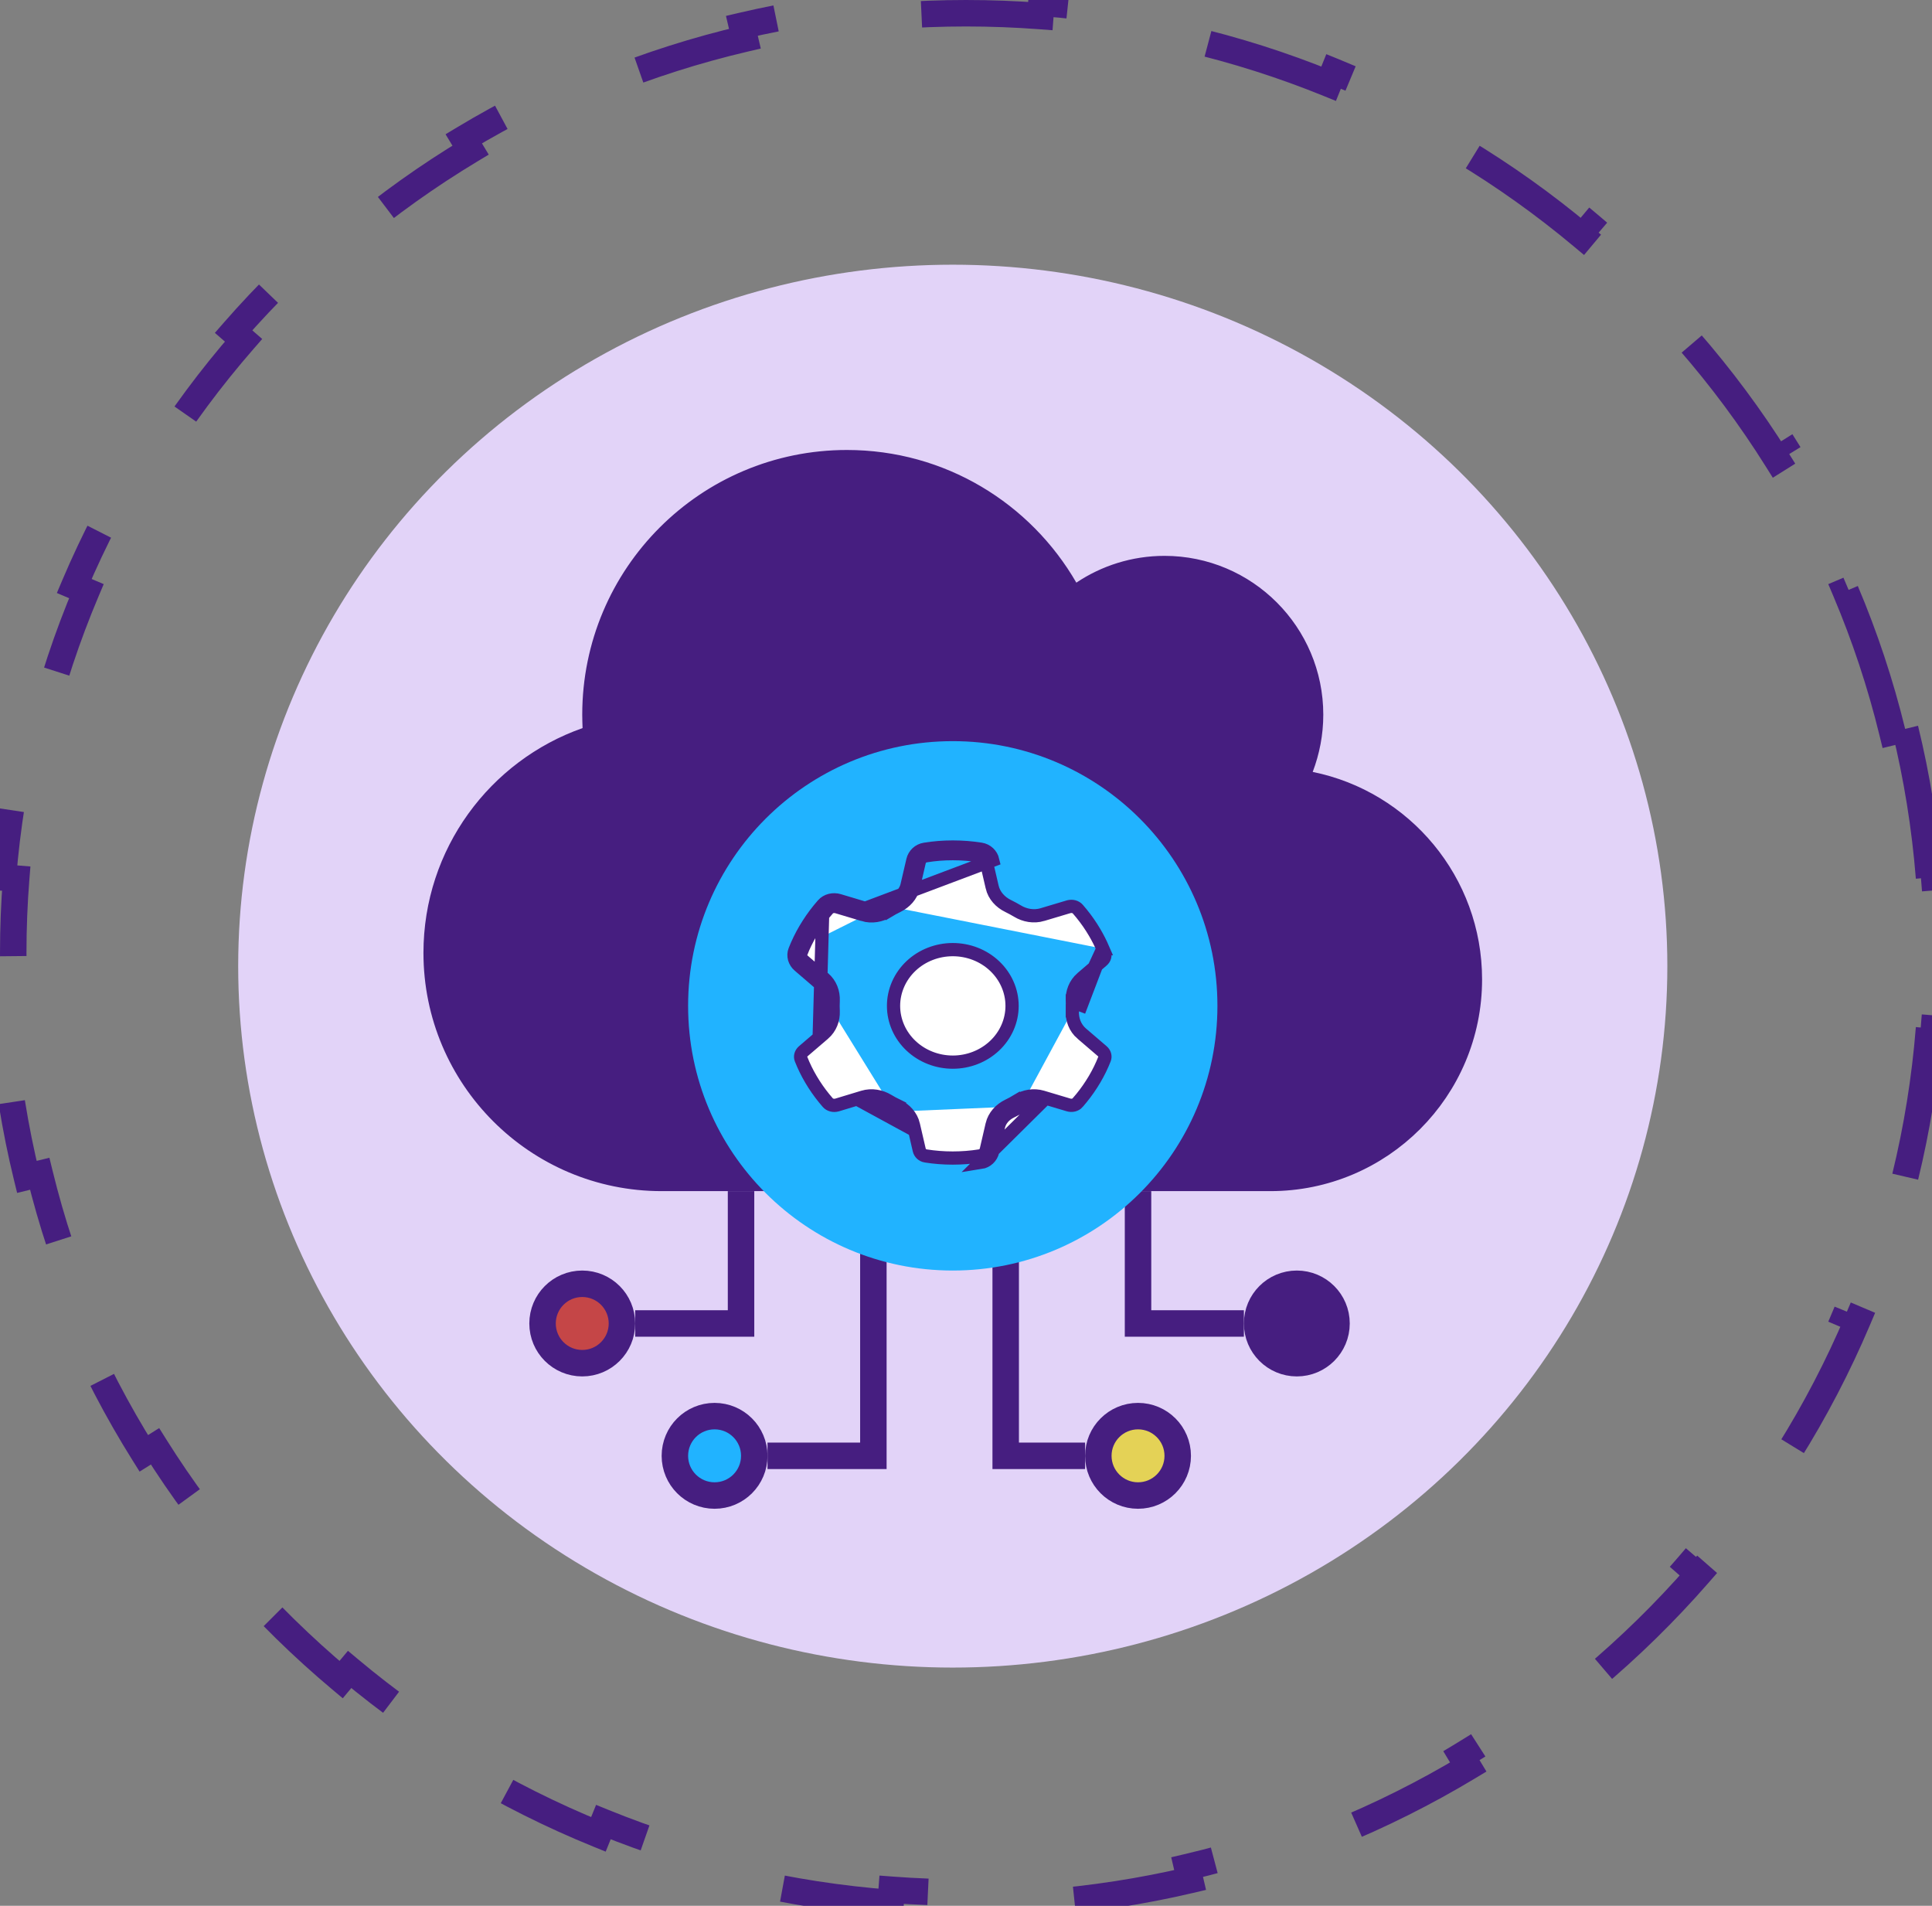 <svg width="73" height="72" viewBox="0 0 73 72" fill="none" xmlns="http://www.w3.org/2000/svg">
<rect x="0" y="0" width="73" height="72" fill="#808080" stroke="none"/>
<path d="M71.986 27.537C72.431 29.359 72.735 31.235 72.888 33.153L72.389 33.193C72.463 34.119 72.5 35.055 72.5 36C72.5 36.945 72.463 37.881 72.389 38.807L72.888 38.847C72.735 40.765 72.431 42.641 71.986 44.463L71.5 44.344C71.052 46.178 70.46 47.956 69.736 49.667L70.196 49.862C69.452 51.618 68.572 53.304 67.567 54.907L67.143 54.641C66.147 56.23 65.028 57.735 63.798 59.145L64.174 59.474C62.927 60.903 61.568 62.234 60.111 63.455L59.79 63.071C58.358 64.27 56.831 65.36 55.22 66.329L55.478 66.757C53.861 67.73 52.16 68.583 50.39 69.302L50.202 68.838C48.483 69.537 46.696 70.108 44.855 70.539L44.969 71.026C43.145 71.454 41.267 71.746 39.347 71.892L39.309 71.394C38.382 71.464 37.445 71.5 36.5 71.5C35.555 71.5 34.618 71.464 33.691 71.394L33.653 71.892C31.733 71.746 29.855 71.454 28.031 71.026L28.145 70.539C26.304 70.108 24.517 69.537 22.798 68.838L22.61 69.302C20.84 68.583 19.14 67.73 17.522 66.757L17.78 66.329C16.169 65.36 14.642 64.27 13.21 63.071L12.889 63.455C11.432 62.234 10.073 60.903 8.825 59.474L9.202 59.145C7.972 57.735 6.853 56.23 5.857 54.641L5.433 54.907C4.428 53.304 3.548 51.618 2.804 49.862L3.264 49.667C2.54 47.956 1.948 46.178 1.5 44.344L1.014 44.463C0.569 42.641 0.265 40.765 0.112 38.847L0.611 38.807C0.537 37.881 0.5 36.945 0.5 36C0.5 35.055 0.537 34.119 0.611 33.193L0.112 33.153C0.265 31.235 0.569 29.359 1.014 27.537L1.5 27.656C1.948 25.822 2.54 24.044 3.264 22.333L2.804 22.138C3.548 20.382 4.428 18.696 5.433 17.093L5.857 17.359C6.853 15.77 7.972 14.265 9.202 12.855L8.825 12.527C10.073 11.097 11.432 9.766 12.889 8.545L13.21 8.929C14.642 7.73 16.169 6.64 17.78 5.671L17.522 5.243C19.14 4.27 20.84 3.417 22.61 2.698L22.798 3.162C24.517 2.463 26.304 1.892 28.145 1.461L28.031 0.974C29.855 0.546 31.733 0.254 33.653 0.108L33.691 0.606C34.618 0.536 35.555 0.5 36.5 0.5C37.445 0.5 38.382 0.536 39.309 0.606L39.347 0.108C41.267 0.254 43.145 0.546 44.969 0.974L44.855 1.461C46.696 1.892 48.483 2.463 50.202 3.162L50.39 2.698C52.16 3.417 53.861 4.27 55.478 5.243L55.22 5.671C56.831 6.64 58.358 7.73 59.79 8.929L60.111 8.545C61.568 9.766 62.927 11.097 64.174 12.527L63.798 12.855C65.028 14.265 66.147 15.77 67.143 17.359L67.567 17.093C68.572 18.696 69.452 20.382 70.196 22.138L69.736 22.333C70.46 24.044 71.052 25.822 71.5 27.656L71.986 27.537Z" stroke="#461E80" stroke-dasharray="6 6"/>
<ellipse cx="36" cy="36.5" rx="27" ry="26.5" fill="#E2D3F8"/>
<path d="M28 45V50H24" stroke="#461E80"/>
<path d="M33 45V55H29" stroke="#461E80"/>
<path d="M43 45V50H47" stroke="#461E80"/>
<path d="M38 45V55H41" stroke="#461E80"/>
<path d="M22.178 27.978L22.526 27.856L22.512 27.488C22.506 27.317 22.5 27.158 22.5 27C22.5 21.751 26.751 17.5 32 17.5C35.52 17.5 38.59 19.411 40.236 22.262L40.503 22.726L40.947 22.428C41.818 21.844 42.871 21.5 44 21.5C47.036 21.5 49.5 23.964 49.5 27C49.5 27.699 49.368 28.364 49.133 28.985L48.923 29.536L49.501 29.653C52.922 30.344 55.5 33.374 55.5 37C55.5 41.143 52.143 44.5 48 44.5H25C20.307 44.5 16.5 40.693 16.5 36C16.5 32.294 18.872 29.141 22.178 27.978Z" fill="#461E80" stroke="#461E80"/>
<circle cx="36" cy="38" r="10" fill="#21B3FF"/>
<circle cx="22" cy="50" r="1.5" fill="#C54647" stroke="#461E80"/>
<circle cx="27" cy="55" r="1.5" fill="#21B3FF" stroke="#461E80"/>
<circle cx="43" cy="55" r="1.5" fill="#E4D256" stroke="#461E80"/>
<circle cx="49" cy="50" r="1.5" fill="#461E80" stroke="#461E80"/>
<path d="M41.672 35.839L41.673 35.839C41.582 35.629 41.478 35.426 41.362 35.228L41.248 35.042C41.091 34.796 40.915 34.563 40.722 34.343C40.647 34.258 40.509 34.217 40.373 34.258L40.372 34.258L39.385 34.553L39.384 34.554C39.061 34.648 38.718 34.586 38.446 34.42C38.33 34.351 38.212 34.287 38.09 34.227C37.803 34.088 37.563 33.836 37.488 33.51C37.488 33.509 37.488 33.509 37.488 33.509L37.267 32.556C37.24 32.44 37.146 32.349 37.02 32.329L37.019 32.329C36.689 32.277 36.349 32.25 36.001 32.25C35.654 32.25 35.314 32.277 34.985 32.331L34.982 32.331L34.982 32.331C34.856 32.351 34.762 32.443 34.735 32.558C34.735 32.558 34.735 32.558 34.735 32.558L34.514 33.512L34.514 33.514C34.436 33.839 34.198 34.09 33.912 34.229L33.91 34.23L33.91 34.23C33.791 34.286 33.675 34.352 33.556 34.423L33.428 34.208M41.672 35.839L40.768 38.208M41.672 35.839L41.734 35.996C41.771 36.091 41.745 36.208 41.646 36.291L41.645 36.292L40.877 36.951L40.875 36.952C40.621 37.173 40.503 37.492 40.518 37.806M41.672 35.839L40.768 37.795M33.428 34.208L33.557 34.422C33.285 34.587 32.943 34.654 32.617 34.556C32.617 34.556 32.617 34.556 32.617 34.555L31.63 34.26L31.63 34.26C31.492 34.219 31.355 34.26 31.281 34.344L31.281 34.345C31.088 34.565 30.912 34.798 30.755 35.044L30.64 35.23C30.495 35.477 30.37 35.732 30.266 35.997L30.033 35.906M33.428 34.208C33.206 34.342 32.938 34.391 32.689 34.316M33.428 34.208C33.549 34.136 33.674 34.065 33.803 34.004C34.034 33.892 34.213 33.695 34.27 33.456L34.492 32.502C34.542 32.288 34.716 32.12 34.944 32.084C35.288 32.028 35.641 32 36.001 32C36.362 32 36.715 32.028 37.058 32.082C37.287 32.117 37.461 32.286 37.511 32.499L32.689 34.316M30.033 35.906L30.266 35.996C30.229 36.091 30.256 36.208 30.354 36.291L30.355 36.293L30.355 36.293L31.123 36.953C31.383 37.173 31.497 37.495 31.482 37.808C31.479 37.876 31.477 37.939 31.477 38.004C31.477 38.068 31.479 38.131 31.482 38.199C31.497 38.512 31.379 38.832 31.125 39.053L31.123 39.054L31.123 39.054L30.355 39.712L30.354 39.713L30.354 39.713C30.256 39.797 30.229 39.914 30.266 40.008C30.37 40.273 30.495 40.528 30.64 40.774L30.755 40.961C30.912 41.206 31.087 41.439 31.28 41.659C31.355 41.744 31.494 41.785 31.63 41.745C31.63 41.745 31.63 41.745 31.63 41.745L32.614 41.447L32.614 41.447C32.94 41.349 33.283 41.415 33.554 41.58C33.67 41.649 33.788 41.714 33.91 41.773L33.801 41.998M30.033 35.906C30.143 35.627 30.274 35.359 30.426 35.101L30.543 34.911C30.707 34.654 30.891 34.41 31.093 34.18M30.033 35.906C29.954 36.109 30.021 36.337 30.192 36.482L30.961 37.143C31.155 37.307 31.244 37.551 31.232 37.797L31.232 37.797C31.229 37.865 31.227 37.933 31.227 38.004C31.227 38.074 31.229 38.142 31.232 38.21L31.232 38.21C31.244 38.454 31.152 38.697 30.961 38.864L31.093 34.18M33.801 41.998L33.91 41.773C34.194 41.911 34.436 42.162 34.512 42.49C34.512 42.49 34.512 42.491 34.512 42.491L34.733 43.444C34.76 43.56 34.854 43.651 34.98 43.671L34.981 43.671C35.311 43.723 35.651 43.75 35.999 43.75C36.346 43.75 36.686 43.723 37.017 43.671L37.018 43.671C37.144 43.651 37.238 43.56 37.265 43.444L37.486 42.49L37.486 42.488C37.564 42.163 37.802 41.912 38.088 41.773L38.09 41.772L38.09 41.772C38.209 41.716 38.325 41.65 38.444 41.579L38.572 41.794M33.801 41.998C34.032 42.111 34.213 42.307 34.268 42.547L32.687 41.686C32.935 41.611 33.206 41.66 33.425 41.794C33.547 41.867 33.671 41.935 33.801 41.998ZM38.572 41.794L38.443 41.58C38.715 41.416 39.056 41.349 39.383 41.447C39.383 41.447 39.383 41.447 39.383 41.447L40.37 41.742L40.37 41.742C40.508 41.784 40.645 41.743 40.719 41.658L40.719 41.657C40.912 41.437 41.088 41.204 41.245 40.958L41.36 40.772C41.505 40.526 41.63 40.271 41.734 40.006C41.771 39.911 41.745 39.794 41.646 39.711L41.645 39.71L40.878 39.052C40.877 39.052 40.877 39.052 40.877 39.052C40.617 38.831 40.503 38.51 40.518 38.197M38.572 41.794C38.794 41.66 39.062 41.611 39.311 41.686L37.056 43.918C37.284 43.883 37.458 43.714 37.508 43.501L37.73 42.547C37.787 42.307 37.966 42.111 38.197 41.998C38.326 41.937 38.451 41.867 38.572 41.794ZM40.518 38.197C40.518 38.196 40.519 38.196 40.519 38.195L40.768 38.208M40.518 38.197C40.518 38.197 40.518 38.198 40.518 38.198L40.768 38.208M40.518 38.197C40.521 38.129 40.523 38.066 40.523 38.001C40.523 37.937 40.521 37.874 40.518 37.806M40.768 38.208C40.771 38.139 40.773 38.072 40.773 38.001C40.773 37.931 40.771 37.863 40.768 37.795M40.518 37.806C40.518 37.806 40.519 37.807 40.519 37.808L40.768 37.795M40.518 37.806C40.518 37.805 40.518 37.805 40.518 37.804L40.768 37.795M31.093 34.18C31.239 34.011 31.483 33.955 31.702 34.021L32.689 34.316M31.093 34.18L32.689 34.316M36.001 40.127C36.59 40.127 37.158 39.906 37.579 39.509C38.001 39.112 38.241 38.57 38.241 38.001C38.241 37.433 38.001 36.891 37.579 36.493C37.158 36.096 36.59 35.876 36.001 35.876C35.412 35.876 34.844 36.096 34.423 36.493C34.002 36.891 33.762 37.433 33.762 38.001C33.762 38.57 34.002 39.112 34.423 39.509C34.844 39.906 35.412 40.127 36.001 40.127Z" fill="white" stroke="#461E80" stroke-width="0.5"/>
</svg>
